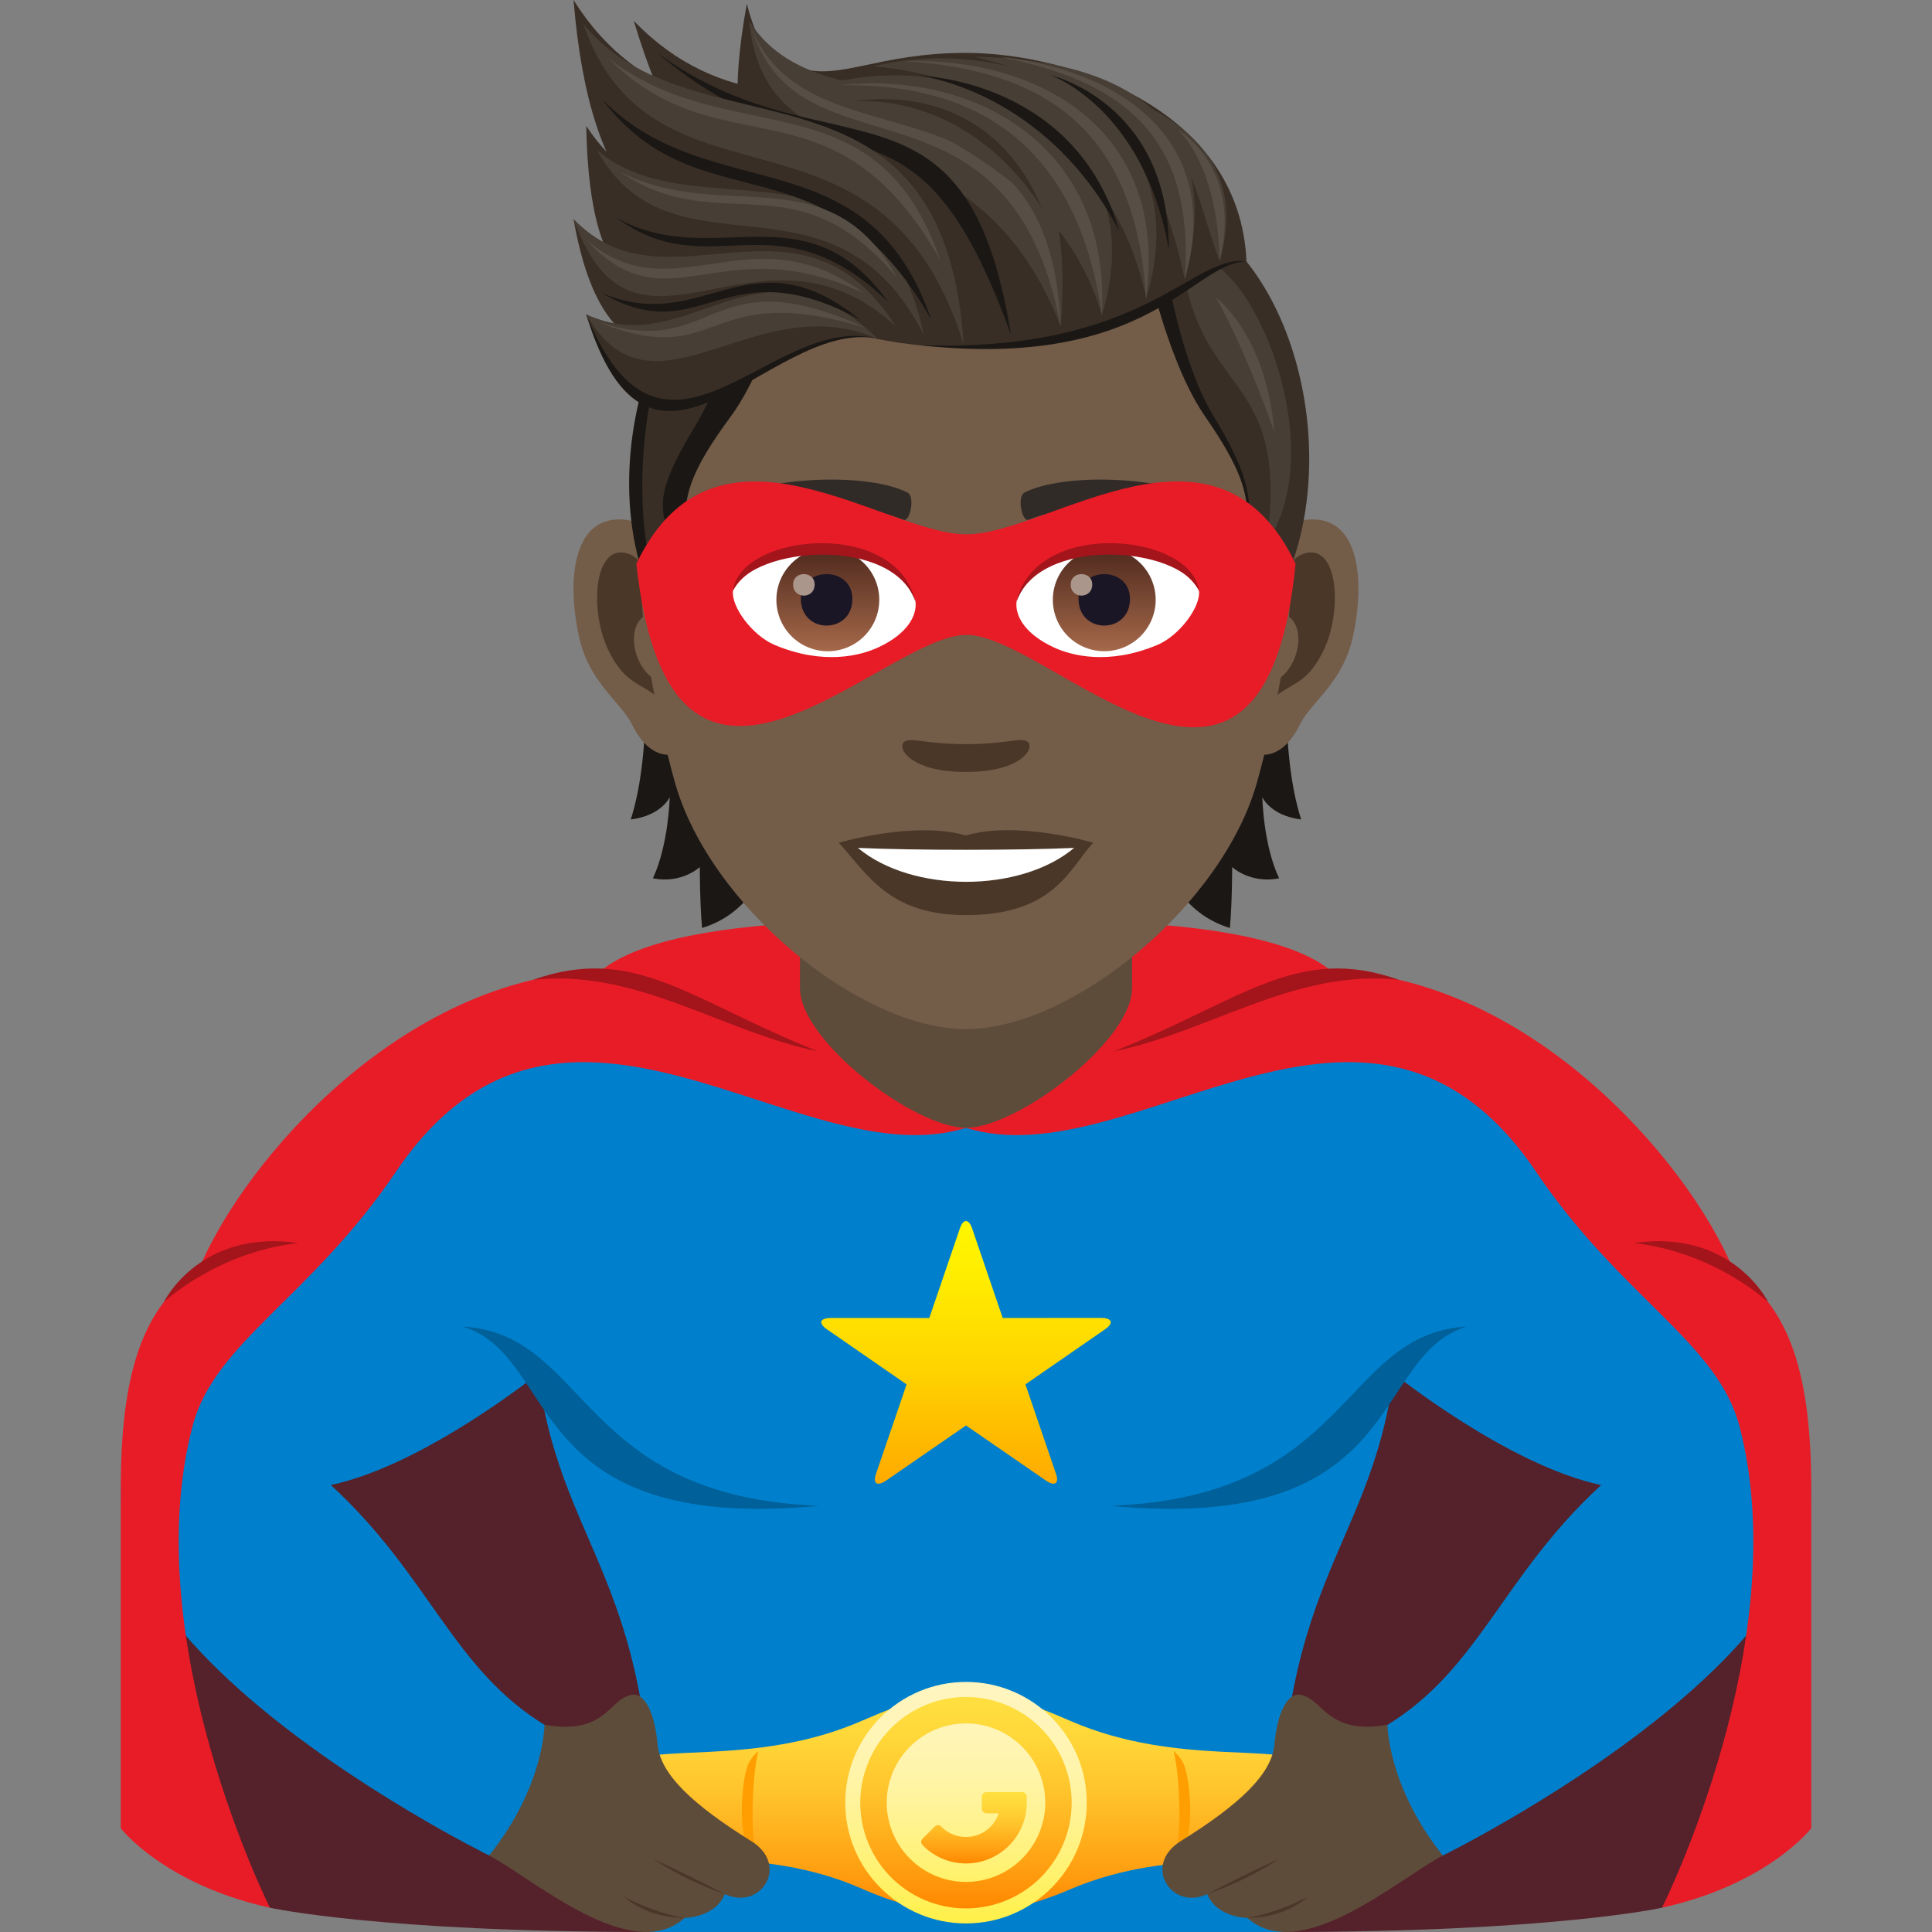 <svg xmlns="http://www.w3.org/2000/svg" xml:space="preserve" style="enable-background:new 0 0 64 64" viewBox="0 0 64 64"><rect x="0" y="0" width="64" height="64" fill="#808080" stroke="none"/><path d="M58.15 44.78s-10.636-6.488-14.999-.363c-2.774 3.894-.7 19.583-.7 19.583 9.01 0 12.61-.805 12.61-.805s5.52-6.362 3.089-18.416zm-52.3 0s10.636-6.488 14.999-.363c2.774 3.894.7 19.583.7 19.583-9.01 0-12.61-.805-12.61-.805S3.42 56.833 5.85 44.779z" style="fill:#55212a"/><path d="M58.194 45.846c-1.538-3.444-5.11-6.938-7.527-8.278-5.399-7.015-15.596-2.197-18.666-2.197-3.072 0-13.269-4.818-18.668 2.197-2.418 1.34-5.989 4.834-7.527 8.278-7.414 6.86 10.398 15.62 10.398 15.62 4.603-1.152 1.9-4.286 1.9-4.286-3.127-1.893-3.84-4.95-7.145-7.987 3.08-.648 6.869-3.69 6.869-3.69.813 6.274 4.406 6.977 3.671 18.497h21.004c-.735-11.52 2.856-12.223 3.671-18.496 0 0 3.787 3.041 6.867 3.69-3.302 3.036-4.018 6.093-7.144 7.986 0 0-2.703 3.134 1.9 4.287 0 0 17.811-8.762 10.397-15.621z" style="fill:#0080cc"/><path d="M48.59 43.944c-3.252.987-1.906 6.875-11.823 5.938 8.031-.292 7.632-5.695 11.823-5.938zm-33.26 0c3.252.987 1.906 6.875 11.822 5.938-8.03-.292-7.631-5.695-11.822-5.938z" style="fill:#006099"/><linearGradient id="a" x1="32.001" x2="32.001" y1="63.377" y2="56.054" gradientUnits="userSpaceOnUse"><stop offset="0" style="stop-color:#f80"/><stop offset=".211" style="stop-color:#ffa113"/><stop offset=".543" style="stop-color:#ffc32b"/><stop offset=".818" style="stop-color:#ffd83a"/><stop offset="1" style="stop-color:#ffdf40"/></linearGradient><path d="M43.341 58.49c-.75-.806-4.307.069-7.877-1.48-2.843-1.236-3.912-1.313-6.928 0-3.559 1.549-7.104.676-7.852 1.48-.461.498-.683 2.276 0 2.717 1.092.705 4.492-.125 7.837 1.346 2.466 1.086 4.433 1.101 6.929.033 3.452-1.48 6.916-.611 7.891-1.379.624-.49.461-2.219 0-2.717z" style="fill:url(#a)"/><path d="M25.123 58.01a1.25 1.25 0 0 0-.32.398c-.243.508-.36 2.328 0 2.78.065.082.147.158.238.234-.199-.86-.104-2.725.082-3.412zm13.754 0c.144.123.253.256.32.398.243.508.36 2.328 0 2.78a1.693 1.693 0 0 1-.238.234c.198-.86.104-2.725-.082-3.412z" style="fill:#ff9e00"/><path d="M45.962 57.135c-2.008.355-2.132-.867-2.883-.992-.447-.075-.768.615-.863 1.646-.087.98-1.152 1.986-3.104 3.201-1.283.8-.306 2.313.877 1.756.332.787 1.33.787 1.33.787 1.754 1.576 4.993-1.283 6.477-2.068-1.828-2.285-1.834-4.33-1.834-4.33z" style="fill:#5e4c3b"/><path d="M42.362 61.582s-.939.666-2.373 1.164c1.298-.685 2.373-1.164 2.373-1.164zm.958 1.254s-.686.697-2 .697c1.042-.174 2-.697 2-.697z" style="fill:#4a3728"/><path d="M18.037 57.135c2.036.361 2.135-.86 2.884-.992.447-.078.77.615.862 1.646.09.98 1.154 1.986 3.105 3.201 1.285.8.308 2.313-.877 1.756-.332.787-1.33.787-1.33.787-1.754 1.576-4.994-1.283-6.478-2.068 1.829-2.285 1.834-4.33 1.834-4.33z" style="fill:#5e4c3b"/><path d="M21.638 61.582s.938.666 2.373 1.164c-1.298-.685-2.373-1.164-2.373-1.164zm-.958 1.254s.686.697 2 .697c-1.042-.174-2-.697-2-.697z" style="fill:#4a3728"/><linearGradient id="b" x1="32" x2="32" y1="63.716" y2="55.716" gradientUnits="userSpaceOnUse"><stop offset="0" style="stop-color:#fff047"/><stop offset=".008" style="stop-color:#fff049"/><stop offset=".229" style="stop-color:#fff273"/><stop offset=".444" style="stop-color:#fff394"/><stop offset=".649" style="stop-color:#fff4ac"/><stop offset=".839" style="stop-color:#fff5ba"/><stop offset="1" style="stop-color:#fff5bf"/></linearGradient><path d="M32 55.716c-2.206 0-4 1.794-4 4 0 2.205 1.794 4 4 4s4-1.795 4-4c0-2.206-1.794-4-4-4z" style="fill:url(#b)"/><linearGradient id="c" x1="32" x2="32" y1="63.216" y2="56.216" gradientUnits="userSpaceOnUse"><stop offset="0" style="stop-color:#f80"/><stop offset=".211" style="stop-color:#ffa113"/><stop offset=".543" style="stop-color:#ffc32b"/><stop offset=".818" style="stop-color:#ffd83a"/><stop offset="1" style="stop-color:#ffdf40"/></linearGradient><path d="M32 57.09a2.629 2.629 0 0 1 2.626 2.626A2.629 2.629 0 0 1 32 62.341a2.63 2.63 0 0 1-2.626-2.625A2.63 2.63 0 0 1 32 57.091zm0-.874a3.501 3.501 0 1 0 3.5 3.5 3.5 3.5 0 0 0-3.5-3.5z" style="fill:url(#c)"/><linearGradient id="d" x1="32.264" x2="32.264" y1="61.729" y2="59.365" gradientUnits="userSpaceOnUse"><stop offset="0" style="stop-color:#f80"/><stop offset=".211" style="stop-color:#ffa113"/><stop offset=".543" style="stop-color:#ffc32b"/><stop offset=".818" style="stop-color:#ffd83a"/><stop offset="1" style="stop-color:#ffdf40"/></linearGradient><path d="M32.7 60.066c-.116 0-.176-.058-.176-.175v-.35c0-.118.06-.176.176-.176h1.137c.118 0 .176.058.176.176v.175a2.012 2.012 0 0 1-3.435 1.423c-.084-.083-.084-.164-.001-.248l.373-.37c.082-.083.164-.083.246 0a1.14 1.14 0 0 0 1.887-.454H32.7z" style="fill:url(#d)"/><linearGradient id="e" x1="32" x2="32" y1="49.148" y2="40.449" gradientUnits="userSpaceOnUse"><stop offset="0" style="stop-color:#fa0"/><stop offset=".033" style="stop-color:#ffad00"/><stop offset=".456" style="stop-color:#ffd500"/><stop offset=".793" style="stop-color:#ffed00"/><stop offset="1" style="stop-color:#fff600"/></linearGradient><path d="M31.797 40.693c.112-.326.294-.326.406 0l1.013 2.967 3.249-.002c.378 0 .441.17.14.377l-2.637 1.824 1.013 2.964c.112.327-.043.424-.343.216L32 47.22l-2.638 1.82c-.3.208-.455.11-.343-.216l1.013-2.964-2.638-1.824c-.3-.207-.237-.376.141-.376l3.249.001 1.013-2.967z" style="fill:url(#e)"/><path d="M57.42 42.063c-1.533-3.688-6.837-9.73-13.318-9.896C41.419 29.945 32 30.6 32 30.6s-9.42-.655-12.102 1.567c-6.482.166-11.785 6.208-13.318 9.895C4.686 43.313 4 45.584 4 49.334v11.23s1.425 1.854 4.942 2.632c0 0-4.431-8.82-2.564-15.951.728-2.782 3.908-4.244 6.737-8.428 5.537-8.188 13.353.278 18.886-1.456 5.533 1.734 13.346-6.732 18.884 1.456 2.829 4.184 6.009 5.646 6.737 8.428 1.867 7.131-2.565 15.95-2.565 15.95C58.575 62.418 60 60.563 60 60.563V49.334c0-3.75-.686-6.02-2.58-7.27z" style="fill:#e81c27"/><path d="M17.657 32.458c3.435-.377 6.264 1.721 9.444 2.37-4.259-1.69-6.067-3.562-9.444-2.37zM5.427 43.134s1.752-1.652 4.453-1.957c-3.272-.471-4.453 1.957-4.453 1.957zm40.916-10.676c-3.435-.377-6.264 1.721-9.444 2.37 4.259-1.69 6.067-3.562 9.444-2.37zm12.23 10.676s-1.752-1.652-4.453-1.957c3.272-.471 4.453 1.957 4.453 1.957z" style="fill:#a3141b"/><path d="M26.5 32.738c0 1.748 3.794 4.622 5.5 4.622 1.707 0 5.5-2.874 5.5-4.622v-2.904h-11v2.904z" style="fill:#5e4c3b"/><path d="M21.328 21.499s.296 3.375-.433 5.647c1.024-.13 1.29-.738 1.29-.738s-.036 1.58-.557 2.688c.963.188 1.554-.374 1.554-.374s0 1.196.075 2.018c2.804-.853 2.636-4.696 2.636-4.696l-4.565-4.545zm21.774 5.647c-.73-2.277-.433-5.647-.433-5.647l-4.565 4.545s-.168 3.843 2.638 4.696c.075-.822.075-2.018.075-2.018s.592.562 1.556.374c-.526-1.102-.557-2.688-.557-2.688s.26.608 1.286.738z" style="fill:#1a1714"/><path d="M43.247 17.22c-1.742.213-3 6.043-1.904 7.582.151.213 1.05.556 1.716-.8.37-.755 1.43-1.379 1.763-2.934.422-1.986.162-4.056-1.575-3.848zm-22.497 0c1.742.213 3.001 6.043 1.904 7.582-.151.213-1.05.556-1.716-.8-.37-.755-1.43-1.379-1.763-2.934-.422-1.986-.156-4.056 1.575-3.848z" style="fill:#735c48"/><path d="M43.2 18.338c-.453.146-.952.837-1.217 1.986 1.586-.343 1.19 2.304-.187 2.356.01.265.031.541.062.827.666-.967 1.342-.577 2.013-2.018.598-1.294.457-3.505-.671-3.151zM22.014 20.32c-.27-1.15-.764-1.842-1.217-1.982-1.123-.354-1.269 1.856-.666 3.151.671 1.436 1.347 1.05 2.013 2.018.031-.291.052-.562.062-.832-1.367-.062-1.757-2.673-.192-2.356z" style="fill:#4a3728"/><path d="M31.998 6.008c-7.545 0-11.18 6.147-10.728 14.046.094 1.586.536 3.88 1.082 5.845 1.129 4.082 6.121 8.19 9.647 8.19s8.512-4.108 9.646-8.19c.546-1.965.988-4.254 1.082-5.845.452-7.9-3.183-14.046-10.728-14.046z" style="fill:#735c48"/><path d="M40.2 16.637c-1.727-.915-5.03-.956-6.257-.322-.265.125-.088.988.13.905 1.717-.676 4.483-.692 6.085.057.213.104.301-.51.041-.64zm-16.402 0c1.726-.915 5.028-.956 6.26-.322.266.125.09.988-.13.905-1.715-.676-4.477-.692-6.084.057-.218.104-.306-.51-.046-.64z" style="fill:#302b27"/><path d="M34.037 24.568c-.213-.15-.723.083-2.038.083s-1.82-.234-2.039-.083c-.26.182.15 1.004 2.038 1.004 1.883 0 2.294-.822 2.039-1.004zm-2.039 3.11c-1.695-.5-4.212.239-4.212.239.957 1.045 1.66 2.397 4.212 2.397 2.923 0 3.422-1.534 4.213-2.397 0-.005-2.517-.744-4.212-.24z" style="fill:#4a3728"/><path d="M28.42 28.088c1.78 1.493 5.373 1.503 7.162 0-1.899.084-5.253.084-7.161 0z" style="fill:#fff"/><path d="M37.578 6.8c5.242.95 7.481 10.195 3.86 14.42-.74-4.222.921-3.915-1.516-7.423-1.555-2.237-2.343-6.996-2.343-6.996z" style="fill:#1a1714"/><path d="M38.276 6.63c5.173 1.27 6.84 10.635 2.967 14.629-.48-4.259 1.16-3.85-1.057-7.501-1.415-2.329-1.91-7.127-1.91-7.127z" style="fill:#382e26"/><path d="M40.44 8.91c1.719 1.395 3.36 6.387 1.516 9.083.746-5.322-1.84-4.868-2.65-8.483l1.134-.6z" style="fill:#473e35"/><path d="M26.746 6.894c-5.268.791-7.784 9.965-4.291 14.296.867-4.197-.804-3.94 1.738-7.373 1.621-2.19 2.553-6.923 2.553-6.923z" style="fill:#1a1714"/><path d="M25.678 6.812c-4.088 1.3-5.622 10.143-3.344 14.092.48-4.26-1.53-3.128.687-6.778 1.414-2.329 2.657-7.314 2.657-7.314z" style="fill:#382e26"/><path d="M31.998 1.752c-2.912 0-4.17.93-5.512.494-2.147-.696-3.789 3.984-3.789 6.73 1.232-.922 3.023 2.533 9.301 2.533s8.07-3.455 9.301-2.534c0-5.396-5.96-7.223-9.3-7.223z" style="fill:#382e26"/><path d="M32.018 17.7c-2.746.001-8.314-4.524-10.938.976 1.143 10.52 8.135 2.351 10.938 2.355 2.796.004 9.853 8.26 10.9-2.355-2.623-5.502-8.162-.979-10.9-.977z" style="fill:#e81c27"/><path d="M30.326 19.904c.063.496-.273 1.088-1.21 1.531-.594.282-1.835.612-3.46-.073-.728-.307-1.44-1.261-1.375-1.793.883-1.66 5.219-1.904 6.045.335z" style="fill:#fff"/><linearGradient id="f" x1="-424.255" x2="-424.255" y1="478.981" y2="479.5" gradientTransform="matrix(6.57 0 0 -6.57 2814.782 3168.527)" gradientUnits="userSpaceOnUse"><stop offset="0" style="stop-color:#a6694a"/><stop offset="1" style="stop-color:#4f2a1e"/></linearGradient><path d="M27.38 18.166a1.704 1.704 0 1 1 .003 3.407 1.704 1.704 0 0 1-.002-3.407z" style="fill:url(#f)"/><path d="M26.53 19.838c0 1.18 1.706 1.18 1.706 0 0-1.094-1.707-1.094-1.707 0z" style="fill:#1a1626"/><path d="M26.273 19.361c0 .494.713.494.713 0 0-.457-.713-.457-.713 0z" style="fill:#ab968c"/><path d="M30.334 19.969c-.691-2.225-5.41-1.897-6.053-.4.24-1.915 5.463-2.42 6.053.4z" style="fill:#a3141b"/><path d="M33.676 19.904c-.065.496.273 1.088 1.21 1.531.595.282 1.83.612 3.458-.073.726-.307 1.437-1.261 1.373-1.793-.88-1.66-5.217-1.904-6.041.335z" style="fill:#fff"/><linearGradient id="g" x1="-425.554" x2="-425.554" y1="478.981" y2="479.5" gradientTransform="matrix(6.57 0 0 -6.57 2832.512 3168.527)" gradientUnits="userSpaceOnUse"><stop offset="0" style="stop-color:#a6694a"/><stop offset="1" style="stop-color:#4f2a1e"/></linearGradient><path d="M36.58 18.166a1.703 1.703 0 1 1 0 3.406 1.703 1.703 0 0 1 0-3.406z" style="fill:url(#g)"/><path d="M35.727 19.838c0 1.18 1.705 1.18 1.705 0 0-1.094-1.706-1.094-1.706 0z" style="fill:#1a1626"/><path d="M35.469 19.361c0 .494.713.494.713 0 0-.457-.713-.457-.713 0z" style="fill:#ab968c"/><path d="M33.666 19.969c.693-2.221 5.404-1.905 6.05-.4-.24-1.915-5.46-2.42-6.05.4z" style="fill:#a3141b"/><path d="M18.999 0c1.124 13.629 9.732 4.548 12.998 11.174C32.331.313 23.428 7.079 19 0z" style="fill:#382e26"/><path d="M20.994.689c3.938 13.095 10.466 2.42 15.04 8.22C34.099-1.783 26.802 6.69 20.995.69z" style="fill:#382e26"/><path d="M24.74.124c-2.127 11.578 7.316 3.082 10.135 8.506-.537-9.379-8.522-1.899-10.134-8.506z" style="fill:#382e26"/><path d="M19.419 4.172c.224 11.776 7.925.448 12.4 4.611-3.652-8.655-8.664 1.072-12.4-4.611z" style="fill:#382e26"/><path d="M18.999 7.26c1.52 8.627 7.093 1.246 10.674 3.547-3.205-5.026-7.566-.304-10.674-3.546z" style="fill:#382e26"/><path d="M18.999 7.26c2.06 5.732 6.091-.612 10.674 3.547-3.205-5.026-7.566-.304-10.674-3.546z" style="fill:#473e35"/><path d="M19.771 4.968c2.5 4.533 7.843.226 10.834 6.131-1.526-7.08-7.556-3.333-10.834-6.131z" style="fill:#473e35"/><path d="M19.419 10.417c2.146 6.99 6.021.27 9.523.779-4.205-2.477-6.08 1.35-9.523-.78z" style="fill:#1a1714"/><path d="M19.419 10.417c2.6 6.38 6.165-.175 9.667.815-3.943-3.826-6.225.784-9.667-.815z" style="fill:#382e26"/><path d="M19.419 10.417c2.24 3.88 5.584-1 9.667.815-3.943-3.826-6.225.784-9.667-.815z" style="fill:#473e35"/><path d="M19.94 3.281c3.236 4.272 7.374 1.066 10.906 7.302-2.106-6.142-7.354-3.662-10.906-7.302z" style="fill:#1a1714"/><path d="M20.431 7.22c3.117 2.285 5.248-.808 8.987 2.777C26.67 6.178 23.628 9 20.43 7.22z" style="fill:#1a1714"/><path d="M19.94 9.71c3.34 1.942 4-1.585 8.554.881-3.661-2.954-5.188.55-8.554-.881z" style="fill:#1a1714"/><path d="M24.815.689c.59 5.879 7.286 2.364 10.323 10.123C35.984.124 27.566 5.08 24.815.689z" style="fill:#473e35"/><path d="M21.768 1.752c5.878 4.96 8.471.28 11.723 9.347-1.452-9.162-6.055-5.22-11.723-9.347z" style="fill:#1a1714"/><path d="M24.924 1c1.614 5.048 8.536.995 10.214 9.812C34.776 1.96 26.915 5.732 24.925 1zm-5.505 6.942c2.708 2.96 4.446-.45 9.193 1.768-3.776-2.77-6.266.733-9.193-1.768zm1.107-2.26c3.31 2.27 5.827-.496 9.191 3.52-2.25-4.105-5.772-1.747-9.19-3.52z" style="fill:#574f45"/><path d="M19.316.78c2.344 6.782 9.888 1.85 12.607 10.636C31.27 1.286 22.96 5.306 19.316.779z" style="fill:#473e35"/><path d="M20.142 1.92c3.78 3.8 7.467.453 11 6.689-2.107-6.142-6.992-3.559-11-6.69zm-.403 8.72c4.24 1.721 3.481-1.436 8.937.22-5.27-2.416-4.895 1.139-8.937-.22z" style="fill:#574f45"/><path d="M27.471 2.761c2.744 1.313 7.63 2.88 9.032 7.682 1.831-6.068-4.237-8.861-9.032-7.682z" style="fill:#473e35"/><path d="M28.942 2.197c3.736.322 7.94 2.57 9.031 7.682 1.832-6.068-4.237-8.861-9.031-7.682z" style="fill:#473e35"/><path d="M32.284 1.88c3.636.916 5.872 2.251 6.964 7.363 1.493-5.52-2.34-7.277-6.964-7.364z" style="fill:#473e35"/><path d="M37.132 3.135c2.494 1.807 2.355 3.028 3.269 5.513.68-2.352-.119-4.267-3.269-5.513z" style="fill:#473e35"/><path d="M27.828 2.823c4.552-.077 7.867 1.987 8.675 7.62.303-5.789-4.438-8.103-8.675-7.62z" style="fill:#574f45"/><path d="M29.982 2.024c4.542.303 7.646 2.182 7.98 7.862.785-5.743-3.718-7.989-7.98-7.862z" style="fill:#574f45"/><path d="M33.106 1.88c4.005.797 6.487 2.544 6.142 7.363 1.348-4.738-2.337-6.96-6.142-7.364z" style="fill:#574f45"/><path d="M39.004 4.286s1.339 1.094 1.397 4.362c.78-3.14-1.397-4.362-1.397-4.362z" style="fill:#574f45"/><path d="M34.815 2.496s3.078 1.082 3.906 5.782c.011-4.872-3.906-5.782-3.906-5.782z" style="fill:#1a1714"/><path d="M28.284 3.368s3.62-.474 6.234 3.52c-1.91-4.483-6.234-3.52-6.234-3.52z" style="fill:#382e26"/><path d="M30.44 2.507s4.186.46 6.639 5.154c-1.452-5.053-6.639-5.154-6.639-5.154z" style="fill:#1a1714"/><path d="M40.272 9.844s.84 1.384 1.941 4.461c-.265-3.224-1.94-4.46-1.94-4.46z" style="fill:#574f45"/><path d="M41.293 8.663c-1.803-.269-3.34 3.035-10.842 2.772 7.667.843 9.063-2.77 10.842-2.772z" style="fill:#1a1714"/></svg>